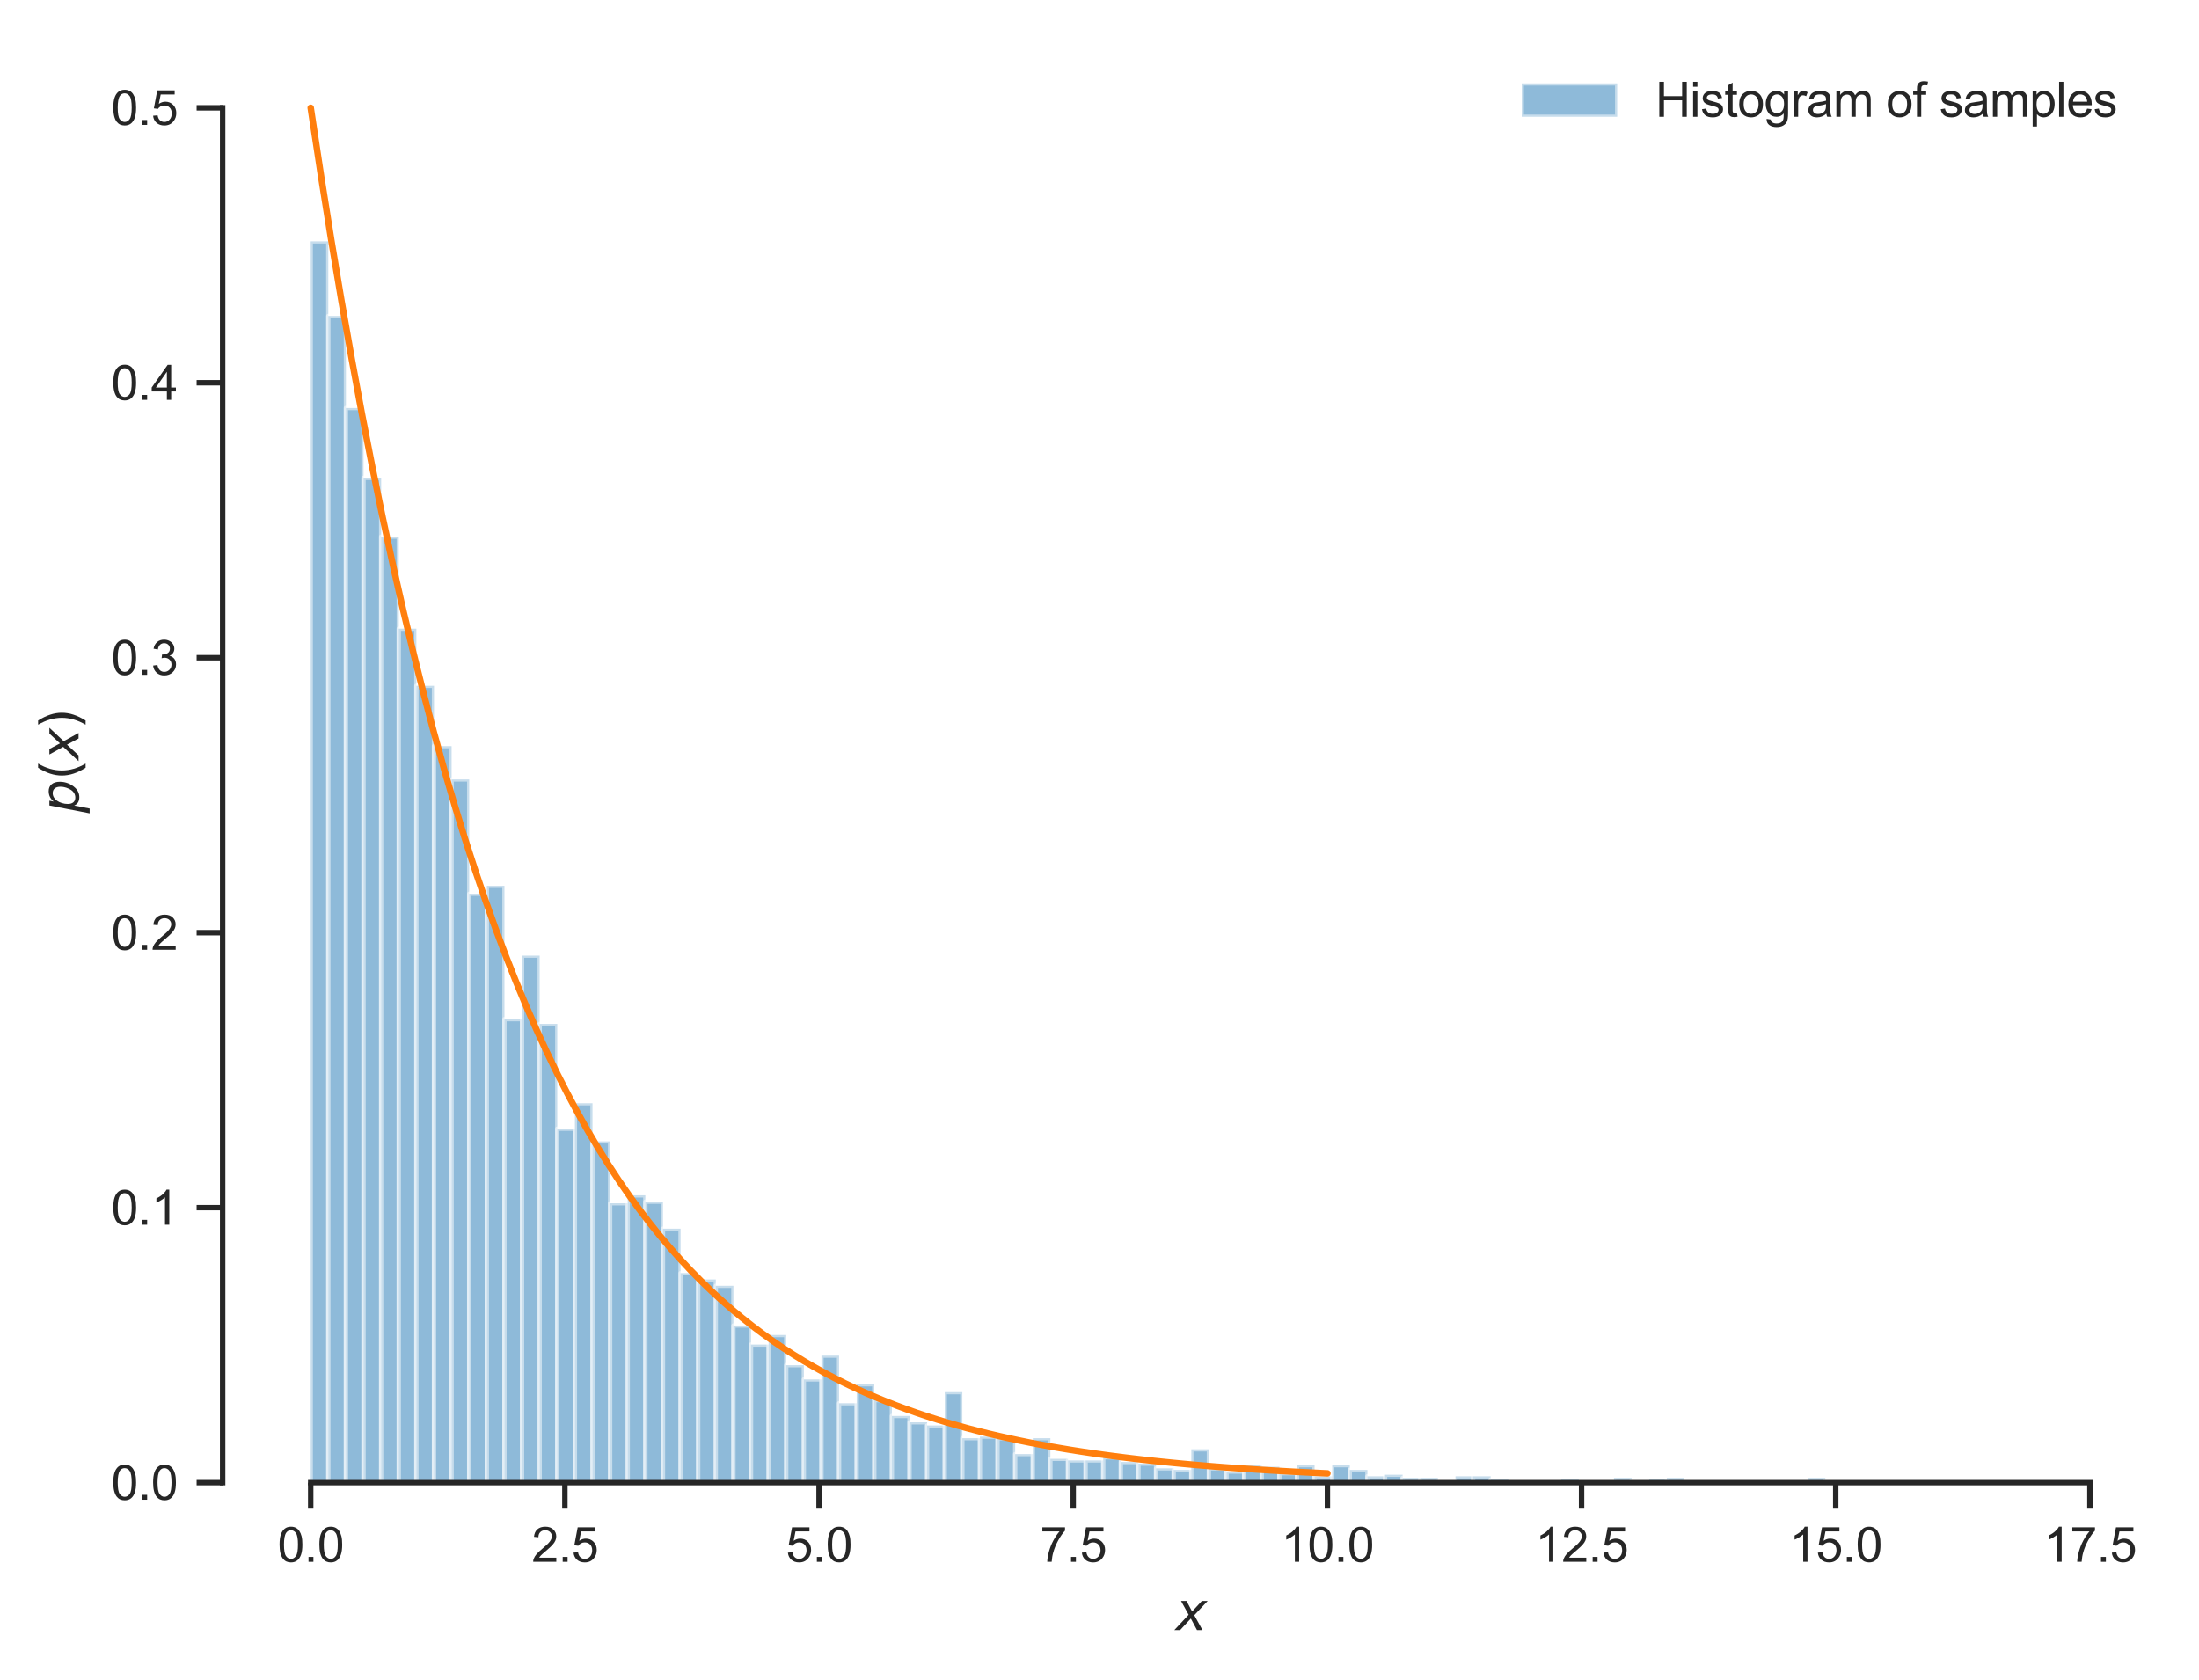 <?xml version="1.0" encoding="utf-8" standalone="no"?>
<!DOCTYPE svg PUBLIC "-//W3C//DTD SVG 1.1//EN"
  "http://www.w3.org/Graphics/SVG/1.1/DTD/svg11.dtd">
<svg xmlns:xlink="http://www.w3.org/1999/xlink" width="405.364pt" height="309.639pt" viewBox="0 0 405.364 309.639" xmlns="http://www.w3.org/2000/svg" version="1.1">
 <defs>
  <style type="text/css">*{stroke-linejoin: round; stroke-linecap: butt}</style>
 </defs>
 <g id="figure_1">
  <g id="patch_1">
   <path d="M 0 309.639 
L 405.364 309.639 
L 405.364 0 
L 0 0 
z
" style="fill: #ffffff"/>
  </g>
  <g id="axes_1">
   <g id="patch_2">
    <path d="M 41.044 273.312 
L 398.164 273.312 
L 398.164 7.2 
L 41.044 7.2 
z
" style="fill: #ffffff"/>
   </g>
   <g id="matplotlib.axis_1">
    <g id="xtick_1">
     <g id="line2d_1">
      <defs>
       <path id="m5cd995b451" d="M 0 0 
L 0 4.8 
" style="stroke: #262626"/>
      </defs>
      <g>
       <use xlink:href="#m5cd995b451" x="57.277" y="273.312" style="fill: #262626; stroke: #262626"/>
      </g>
     </g>
     <g id="text_1">
      <!-- 0.0 -->
      <g style="fill: #262626" transform="translate(51.161 287.911) scale(0.088 -0.088)">
       <defs>
        <path id="ArialMT-30" d="M 266 2259 
Q 266 3072 433 3567 
Q 600 4063 929 4331 
Q 1259 4600 1759 4600 
Q 2128 4600 2406 4451 
Q 2684 4303 2865 4023 
Q 3047 3744 3150 3342 
Q 3253 2941 3253 2259 
Q 3253 1453 3087 958 
Q 2922 463 2592 192 
Q 2263 -78 1759 -78 
Q 1097 -78 719 397 
Q 266 969 266 2259 
z
M 844 2259 
Q 844 1131 1108 757 
Q 1372 384 1759 384 
Q 2147 384 2411 759 
Q 2675 1134 2675 2259 
Q 2675 3391 2411 3762 
Q 2147 4134 1753 4134 
Q 1366 4134 1134 3806 
Q 844 3388 844 2259 
z
" transform="scale(0.016)"/>
        <path id="ArialMT-2e" d="M 581 0 
L 581 641 
L 1222 641 
L 1222 0 
L 581 0 
z
" transform="scale(0.016)"/>
       </defs>
       <use xlink:href="#ArialMT-30"/>
       <use xlink:href="#ArialMT-2e" x="55.615"/>
       <use xlink:href="#ArialMT-30" x="83.398"/>
      </g>
     </g>
    </g>
    <g id="xtick_2">
     <g id="line2d_2">
      <g>
       <use xlink:href="#m5cd995b451" x="104.13" y="273.312" style="fill: #262626; stroke: #262626"/>
      </g>
     </g>
     <g id="text_2">
      <!-- 2.5 -->
      <g style="fill: #262626" transform="translate(98.014 287.911) scale(0.088 -0.088)">
       <defs>
        <path id="ArialMT-32" d="M 3222 541 
L 3222 0 
L 194 0 
Q 188 203 259 391 
Q 375 700 629 1000 
Q 884 1300 1366 1694 
Q 2113 2306 2375 2664 
Q 2638 3022 2638 3341 
Q 2638 3675 2398 3904 
Q 2159 4134 1775 4134 
Q 1369 4134 1125 3890 
Q 881 3647 878 3216 
L 300 3275 
Q 359 3922 746 4261 
Q 1134 4600 1788 4600 
Q 2447 4600 2831 4234 
Q 3216 3869 3216 3328 
Q 3216 3053 3103 2787 
Q 2991 2522 2730 2228 
Q 2469 1934 1863 1422 
Q 1356 997 1212 845 
Q 1069 694 975 541 
L 3222 541 
z
" transform="scale(0.016)"/>
        <path id="ArialMT-35" d="M 266 1200 
L 856 1250 
Q 922 819 1161 601 
Q 1400 384 1738 384 
Q 2144 384 2425 690 
Q 2706 997 2706 1503 
Q 2706 1984 2436 2262 
Q 2166 2541 1728 2541 
Q 1456 2541 1237 2417 
Q 1019 2294 894 2097 
L 366 2166 
L 809 4519 
L 3088 4519 
L 3088 3981 
L 1259 3981 
L 1013 2750 
Q 1425 3038 1878 3038 
Q 2478 3038 2890 2622 
Q 3303 2206 3303 1553 
Q 3303 931 2941 478 
Q 2500 -78 1738 -78 
Q 1113 -78 717 272 
Q 322 622 266 1200 
z
" transform="scale(0.016)"/>
       </defs>
       <use xlink:href="#ArialMT-32"/>
       <use xlink:href="#ArialMT-2e" x="55.615"/>
       <use xlink:href="#ArialMT-35" x="83.398"/>
      </g>
     </g>
    </g>
    <g id="xtick_3">
     <g id="line2d_3">
      <g>
       <use xlink:href="#m5cd995b451" x="150.984" y="273.312" style="fill: #262626; stroke: #262626"/>
      </g>
     </g>
     <g id="text_3">
      <!-- 5.0 -->
      <g style="fill: #262626" transform="translate(144.868 287.911) scale(0.088 -0.088)">
       <use xlink:href="#ArialMT-35"/>
       <use xlink:href="#ArialMT-2e" x="55.615"/>
       <use xlink:href="#ArialMT-30" x="83.398"/>
      </g>
     </g>
    </g>
    <g id="xtick_4">
     <g id="line2d_4">
      <g>
       <use xlink:href="#m5cd995b451" x="197.838" y="273.312" style="fill: #262626; stroke: #262626"/>
      </g>
     </g>
     <g id="text_4">
      <!-- 7.5 -->
      <g style="fill: #262626" transform="translate(191.722 287.911) scale(0.088 -0.088)">
       <defs>
        <path id="ArialMT-37" d="M 303 3981 
L 303 4522 
L 3269 4522 
L 3269 4084 
Q 2831 3619 2401 2847 
Q 1972 2075 1738 1259 
Q 1569 684 1522 0 
L 944 0 
Q 953 541 1156 1306 
Q 1359 2072 1739 2783 
Q 2119 3494 2547 3981 
L 303 3981 
z
" transform="scale(0.016)"/>
       </defs>
       <use xlink:href="#ArialMT-37"/>
       <use xlink:href="#ArialMT-2e" x="55.615"/>
       <use xlink:href="#ArialMT-35" x="83.398"/>
      </g>
     </g>
    </g>
    <g id="xtick_5">
     <g id="line2d_5">
      <g>
       <use xlink:href="#m5cd995b451" x="244.692" y="273.312" style="fill: #262626; stroke: #262626"/>
      </g>
     </g>
     <g id="text_5">
      <!-- 10.0 -->
      <g style="fill: #262626" transform="translate(236.129 287.911) scale(0.088 -0.088)">
       <defs>
        <path id="ArialMT-31" d="M 2384 0 
L 1822 0 
L 1822 3584 
Q 1619 3391 1289 3197 
Q 959 3003 697 2906 
L 697 3450 
Q 1169 3672 1522 3987 
Q 1875 4303 2022 4600 
L 2384 4600 
L 2384 0 
z
" transform="scale(0.016)"/>
       </defs>
       <use xlink:href="#ArialMT-31"/>
       <use xlink:href="#ArialMT-30" x="55.615"/>
       <use xlink:href="#ArialMT-2e" x="111.23"/>
       <use xlink:href="#ArialMT-30" x="139.014"/>
      </g>
     </g>
    </g>
    <g id="xtick_6">
     <g id="line2d_6">
      <g>
       <use xlink:href="#m5cd995b451" x="291.546" y="273.312" style="fill: #262626; stroke: #262626"/>
      </g>
     </g>
     <g id="text_6">
      <!-- 12.5 -->
      <g style="fill: #262626" transform="translate(282.983 287.911) scale(0.088 -0.088)">
       <use xlink:href="#ArialMT-31"/>
       <use xlink:href="#ArialMT-32" x="55.615"/>
       <use xlink:href="#ArialMT-2e" x="111.23"/>
       <use xlink:href="#ArialMT-35" x="139.014"/>
      </g>
     </g>
    </g>
    <g id="xtick_7">
     <g id="line2d_7">
      <g>
       <use xlink:href="#m5cd995b451" x="338.399" y="273.312" style="fill: #262626; stroke: #262626"/>
      </g>
     </g>
     <g id="text_7">
      <!-- 15.0 -->
      <g style="fill: #262626" transform="translate(329.836 287.911) scale(0.088 -0.088)">
       <use xlink:href="#ArialMT-31"/>
       <use xlink:href="#ArialMT-35" x="55.615"/>
       <use xlink:href="#ArialMT-2e" x="111.23"/>
       <use xlink:href="#ArialMT-30" x="139.014"/>
      </g>
     </g>
    </g>
    <g id="xtick_8">
     <g id="line2d_8">
      <g>
       <use xlink:href="#m5cd995b451" x="385.253" y="273.312" style="fill: #262626; stroke: #262626"/>
      </g>
     </g>
     <g id="text_8">
      <!-- 17.5 -->
      <g style="fill: #262626" transform="translate(376.69 287.911) scale(0.088 -0.088)">
       <use xlink:href="#ArialMT-31"/>
       <use xlink:href="#ArialMT-37" x="55.615"/>
       <use xlink:href="#ArialMT-2e" x="111.23"/>
       <use xlink:href="#ArialMT-35" x="139.014"/>
      </g>
     </g>
    </g>
    <g id="text_9">
     <!-- $x$ -->
     <g style="fill: #262626" transform="translate(216.724 300.531) scale(0.096 -0.096)">
      <defs>
       <path id="DejaVuSans-Oblique-78" d="M 3841 3500 
L 2234 1784 
L 3219 0 
L 2559 0 
L 1819 1388 
L 531 0 
L -166 0 
L 1556 1844 
L 641 3500 
L 1300 3500 
L 1972 2234 
L 3144 3500 
L 3841 3500 
z
" transform="scale(0.016)"/>
      </defs>
      <use xlink:href="#DejaVuSans-Oblique-78" transform="translate(0 0.312)"/>
     </g>
    </g>
   </g>
   <g id="matplotlib.axis_2">
    <g id="ytick_1">
     <g id="line2d_9">
      <defs>
       <path id="m04d5ce2371" d="M 0 0 
L -4.8 0 
" style="stroke: #262626"/>
      </defs>
      <g>
       <use xlink:href="#m04d5ce2371" x="41.044" y="273.312" style="fill: #262626; stroke: #262626"/>
      </g>
     </g>
     <g id="text_10">
      <!-- 0.0 -->
      <g style="fill: #262626" transform="translate(20.512 276.461) scale(0.088 -0.088)">
       <use xlink:href="#ArialMT-30"/>
       <use xlink:href="#ArialMT-2e" x="55.615"/>
       <use xlink:href="#ArialMT-30" x="83.398"/>
      </g>
     </g>
    </g>
    <g id="ytick_2">
     <g id="line2d_10">
      <g>
       <use xlink:href="#m04d5ce2371" x="41.044" y="222.624" style="fill: #262626; stroke: #262626"/>
      </g>
     </g>
     <g id="text_11">
      <!-- 0.1 -->
      <g style="fill: #262626" transform="translate(20.512 225.773) scale(0.088 -0.088)">
       <use xlink:href="#ArialMT-30"/>
       <use xlink:href="#ArialMT-2e" x="55.615"/>
       <use xlink:href="#ArialMT-31" x="83.398"/>
      </g>
     </g>
    </g>
    <g id="ytick_3">
     <g id="line2d_11">
      <g>
       <use xlink:href="#m04d5ce2371" x="41.044" y="171.936" style="fill: #262626; stroke: #262626"/>
      </g>
     </g>
     <g id="text_12">
      <!-- 0.2 -->
      <g style="fill: #262626" transform="translate(20.512 175.085) scale(0.088 -0.088)">
       <use xlink:href="#ArialMT-30"/>
       <use xlink:href="#ArialMT-2e" x="55.615"/>
       <use xlink:href="#ArialMT-32" x="83.398"/>
      </g>
     </g>
    </g>
    <g id="ytick_4">
     <g id="line2d_12">
      <g>
       <use xlink:href="#m04d5ce2371" x="41.044" y="121.248" style="fill: #262626; stroke: #262626"/>
      </g>
     </g>
     <g id="text_13">
      <!-- 0.3 -->
      <g style="fill: #262626" transform="translate(20.512 124.397) scale(0.088 -0.088)">
       <defs>
        <path id="ArialMT-33" d="M 269 1209 
L 831 1284 
Q 928 806 1161 595 
Q 1394 384 1728 384 
Q 2125 384 2398 659 
Q 2672 934 2672 1341 
Q 2672 1728 2419 1979 
Q 2166 2231 1775 2231 
Q 1616 2231 1378 2169 
L 1441 2663 
Q 1497 2656 1531 2656 
Q 1891 2656 2178 2843 
Q 2466 3031 2466 3422 
Q 2466 3731 2256 3934 
Q 2047 4138 1716 4138 
Q 1388 4138 1169 3931 
Q 950 3725 888 3313 
L 325 3413 
Q 428 3978 793 4289 
Q 1159 4600 1703 4600 
Q 2078 4600 2393 4439 
Q 2709 4278 2876 4000 
Q 3044 3722 3044 3409 
Q 3044 3113 2884 2869 
Q 2725 2625 2413 2481 
Q 2819 2388 3044 2092 
Q 3269 1797 3269 1353 
Q 3269 753 2831 336 
Q 2394 -81 1725 -81 
Q 1122 -81 723 278 
Q 325 638 269 1209 
z
" transform="scale(0.016)"/>
       </defs>
       <use xlink:href="#ArialMT-30"/>
       <use xlink:href="#ArialMT-2e" x="55.615"/>
       <use xlink:href="#ArialMT-33" x="83.398"/>
      </g>
     </g>
    </g>
    <g id="ytick_5">
     <g id="line2d_13">
      <g>
       <use xlink:href="#m04d5ce2371" x="41.044" y="70.56" style="fill: #262626; stroke: #262626"/>
      </g>
     </g>
     <g id="text_14">
      <!-- 0.4 -->
      <g style="fill: #262626" transform="translate(20.512 73.709) scale(0.088 -0.088)">
       <defs>
        <path id="ArialMT-34" d="M 2069 0 
L 2069 1097 
L 81 1097 
L 81 1613 
L 2172 4581 
L 2631 4581 
L 2631 1613 
L 3250 1613 
L 3250 1097 
L 2631 1097 
L 2631 0 
L 2069 0 
z
M 2069 1613 
L 2069 3678 
L 634 1613 
L 2069 1613 
z
" transform="scale(0.016)"/>
       </defs>
       <use xlink:href="#ArialMT-30"/>
       <use xlink:href="#ArialMT-2e" x="55.615"/>
       <use xlink:href="#ArialMT-34" x="83.398"/>
      </g>
     </g>
    </g>
    <g id="ytick_6">
     <g id="line2d_14">
      <g>
       <use xlink:href="#m04d5ce2371" x="41.044" y="19.872" style="fill: #262626; stroke: #262626"/>
      </g>
     </g>
     <g id="text_15">
      <!-- 0.5 -->
      <g style="fill: #262626" transform="translate(20.512 23.021) scale(0.088 -0.088)">
       <use xlink:href="#ArialMT-30"/>
       <use xlink:href="#ArialMT-2e" x="55.615"/>
       <use xlink:href="#ArialMT-35" x="83.398"/>
      </g>
     </g>
    </g>
    <g id="text_16">
     <!-- $p(x)$ -->
     <g style="fill: #262626" transform="translate(14.496 149.904) rotate(-90) scale(0.096 -0.096)">
      <defs>
       <path id="DejaVuSans-Oblique-70" d="M 3175 2156 
Q 3175 2616 2975 2859 
Q 2775 3103 2400 3103 
Q 2144 3103 1911 2972 
Q 1678 2841 1497 2591 
Q 1319 2344 1212 1994 
Q 1106 1644 1106 1300 
Q 1106 863 1306 627 
Q 1506 391 1875 391 
Q 2147 391 2380 519 
Q 2613 647 2778 891 
Q 2956 1147 3065 1494 
Q 3175 1841 3175 2156 
z
M 1394 2969 
Q 1625 3272 1939 3428 
Q 2253 3584 2638 3584 
Q 3175 3584 3472 3232 
Q 3769 2881 3769 2247 
Q 3769 1728 3584 1258 
Q 3400 788 3053 416 
Q 2822 169 2531 39 
Q 2241 -91 1919 -91 
Q 1547 -91 1294 64 
Q 1041 219 916 525 
L 556 -1331 
L -19 -1331 
L 922 3500 
L 1497 3500 
L 1394 2969 
z
" transform="scale(0.016)"/>
       <path id="DejaVuSans-28" d="M 1984 4856 
Q 1566 4138 1362 3434 
Q 1159 2731 1159 2009 
Q 1159 1288 1364 580 
Q 1569 -128 1984 -844 
L 1484 -844 
Q 1016 -109 783 600 
Q 550 1309 550 2009 
Q 550 2706 781 3412 
Q 1013 4119 1484 4856 
L 1984 4856 
z
" transform="scale(0.016)"/>
       <path id="DejaVuSans-29" d="M 513 4856 
L 1013 4856 
Q 1481 4119 1714 3412 
Q 1947 2706 1947 2009 
Q 1947 1309 1714 600 
Q 1481 -109 1013 -844 
L 513 -844 
Q 928 -128 1133 580 
Q 1338 1288 1338 2009 
Q 1338 2731 1133 3434 
Q 928 4138 513 4856 
z
" transform="scale(0.016)"/>
      </defs>
      <use xlink:href="#DejaVuSans-Oblique-70" transform="translate(0 0.125)"/>
      <use xlink:href="#DejaVuSans-28" transform="translate(63.477 0.125)"/>
      <use xlink:href="#DejaVuSans-Oblique-78" transform="translate(102.49 0.125)"/>
      <use xlink:href="#DejaVuSans-29" transform="translate(161.67 0.125)"/>
     </g>
    </g>
   </g>
   <g id="patch_3">
    <path d="M 57.278 273.312 
L 60.524 273.312 
L 60.524 44.491 
L 57.278 44.491 
z
" clip-path="url(#p0bf20bb27d)" style="fill: #1f77b4; opacity: 0.5; stroke: #ffffff; stroke-width: 0.8; stroke-linejoin: miter"/>
   </g>
   <g id="patch_4">
    <path d="M 60.524 273.312 
L 63.771 273.312 
L 63.771 58.243 
L 60.524 58.243 
z
" clip-path="url(#p0bf20bb27d)" style="fill: #1f77b4; opacity: 0.5; stroke: #ffffff; stroke-width: 0.8; stroke-linejoin: miter"/>
   </g>
   <g id="patch_5">
    <path d="M 63.771 273.312 
L 67.017 273.312 
L 67.017 75.215 
L 63.771 75.215 
z
" clip-path="url(#p0bf20bb27d)" style="fill: #1f77b4; opacity: 0.5; stroke: #ffffff; stroke-width: 0.8; stroke-linejoin: miter"/>
   </g>
   <g id="patch_6">
    <path d="M 67.017 273.312 
L 70.264 273.312 
L 70.264 88.09 
L 67.017 88.09 
z
" clip-path="url(#p0bf20bb27d)" style="fill: #1f77b4; opacity: 0.5; stroke: #ffffff; stroke-width: 0.8; stroke-linejoin: miter"/>
   </g>
   <g id="patch_7">
    <path d="M 70.264 273.312 
L 73.511 273.312 
L 73.511 98.916 
L 70.264 98.916 
z
" clip-path="url(#p0bf20bb27d)" style="fill: #1f77b4; opacity: 0.5; stroke: #ffffff; stroke-width: 0.8; stroke-linejoin: miter"/>
   </g>
   <g id="patch_8">
    <path d="M 73.511 273.312 
L 76.757 273.312 
L 76.757 115.888 
L 73.511 115.888 
z
" clip-path="url(#p0bf20bb27d)" style="fill: #1f77b4; opacity: 0.5; stroke: #ffffff; stroke-width: 0.8; stroke-linejoin: miter"/>
   </g>
   <g id="patch_9">
    <path d="M 76.757 273.312 
L 80.004 273.312 
L 80.004 126.422 
L 76.757 126.422 
z
" clip-path="url(#p0bf20bb27d)" style="fill: #1f77b4; opacity: 0.5; stroke: #ffffff; stroke-width: 0.8; stroke-linejoin: miter"/>
   </g>
   <g id="patch_10">
    <path d="M 80.004 273.312 
L 83.25 273.312 
L 83.25 137.541 
L 80.004 137.541 
z
" clip-path="url(#p0bf20bb27d)" style="fill: #1f77b4; opacity: 0.5; stroke: #ffffff; stroke-width: 0.8; stroke-linejoin: miter"/>
   </g>
   <g id="patch_11">
    <path d="M 83.25 273.312 
L 86.497 273.312 
L 86.497 143.686 
L 83.25 143.686 
z
" clip-path="url(#p0bf20bb27d)" style="fill: #1f77b4; opacity: 0.5; stroke: #ffffff; stroke-width: 0.8; stroke-linejoin: miter"/>
   </g>
   <g id="patch_12">
    <path d="M 86.497 273.312 
L 89.743 273.312 
L 89.743 164.754 
L 86.497 164.754 
z
" clip-path="url(#p0bf20bb27d)" style="fill: #1f77b4; opacity: 0.5; stroke: #ffffff; stroke-width: 0.8; stroke-linejoin: miter"/>
   </g>
   <g id="patch_13">
    <path d="M 89.743 273.312 
L 92.99 273.312 
L 92.99 163.291 
L 89.743 163.291 
z
" clip-path="url(#p0bf20bb27d)" style="fill: #1f77b4; opacity: 0.5; stroke: #ffffff; stroke-width: 0.8; stroke-linejoin: miter"/>
   </g>
   <g id="patch_14">
    <path d="M 92.99 273.312 
L 96.236 273.312 
L 96.236 187.87 
L 92.99 187.87 
z
" clip-path="url(#p0bf20bb27d)" style="fill: #1f77b4; opacity: 0.5; stroke: #ffffff; stroke-width: 0.8; stroke-linejoin: miter"/>
   </g>
   <g id="patch_15">
    <path d="M 96.236 273.312 
L 99.483 273.312 
L 99.483 176.165 
L 96.236 176.165 
z
" clip-path="url(#p0bf20bb27d)" style="fill: #1f77b4; opacity: 0.5; stroke: #ffffff; stroke-width: 0.8; stroke-linejoin: miter"/>
   </g>
   <g id="patch_16">
    <path d="M 99.483 273.312 
L 102.729 273.312 
L 102.729 188.748 
L 99.483 188.748 
z
" clip-path="url(#p0bf20bb27d)" style="fill: #1f77b4; opacity: 0.5; stroke: #ffffff; stroke-width: 0.8; stroke-linejoin: miter"/>
   </g>
   <g id="patch_17">
    <path d="M 102.729 273.312 
L 105.976 273.312 
L 105.976 208.06 
L 102.729 208.06 
z
" clip-path="url(#p0bf20bb27d)" style="fill: #1f77b4; opacity: 0.5; stroke: #ffffff; stroke-width: 0.8; stroke-linejoin: miter"/>
   </g>
   <g id="patch_18">
    <path d="M 105.976 273.312 
L 109.222 273.312 
L 109.222 203.378 
L 105.976 203.378 
z
" clip-path="url(#p0bf20bb27d)" style="fill: #1f77b4; opacity: 0.5; stroke: #ffffff; stroke-width: 0.8; stroke-linejoin: miter"/>
   </g>
   <g id="patch_19">
    <path d="M 109.222 273.312 
L 112.469 273.312 
L 112.469 210.401 
L 109.222 210.401 
z
" clip-path="url(#p0bf20bb27d)" style="fill: #1f77b4; opacity: 0.5; stroke: #ffffff; stroke-width: 0.8; stroke-linejoin: miter"/>
   </g>
   <g id="patch_20">
    <path d="M 112.469 273.312 
L 115.715 273.312 
L 115.715 221.813 
L 112.469 221.813 
z
" clip-path="url(#p0bf20bb27d)" style="fill: #1f77b4; opacity: 0.5; stroke: #ffffff; stroke-width: 0.8; stroke-linejoin: miter"/>
   </g>
   <g id="patch_21">
    <path d="M 115.715 273.312 
L 118.962 273.312 
L 118.962 220.35 
L 115.715 220.35 
z
" clip-path="url(#p0bf20bb27d)" style="fill: #1f77b4; opacity: 0.5; stroke: #ffffff; stroke-width: 0.8; stroke-linejoin: miter"/>
   </g>
   <g id="patch_22">
    <path d="M 118.962 273.312 
L 122.209 273.312 
L 122.209 221.52 
L 118.962 221.52 
z
" clip-path="url(#p0bf20bb27d)" style="fill: #1f77b4; opacity: 0.5; stroke: #ffffff; stroke-width: 0.8; stroke-linejoin: miter"/>
   </g>
   <g id="patch_23">
    <path d="M 122.209 273.312 
L 125.455 273.312 
L 125.455 226.494 
L 122.209 226.494 
z
" clip-path="url(#p0bf20bb27d)" style="fill: #1f77b4; opacity: 0.5; stroke: #ffffff; stroke-width: 0.8; stroke-linejoin: miter"/>
   </g>
   <g id="patch_24">
    <path d="M 125.455 273.312 
L 128.702 273.312 
L 128.702 234.687 
L 125.455 234.687 
z
" clip-path="url(#p0bf20bb27d)" style="fill: #1f77b4; opacity: 0.5; stroke: #ffffff; stroke-width: 0.8; stroke-linejoin: miter"/>
   </g>
   <g id="patch_25">
    <path d="M 128.702 273.312 
L 131.948 273.312 
L 131.948 235.858 
L 128.702 235.858 
z
" clip-path="url(#p0bf20bb27d)" style="fill: #1f77b4; opacity: 0.5; stroke: #ffffff; stroke-width: 0.8; stroke-linejoin: miter"/>
   </g>
   <g id="patch_26">
    <path d="M 131.948 273.312 
L 135.195 273.312 
L 135.195 237.028 
L 131.948 237.028 
z
" clip-path="url(#p0bf20bb27d)" style="fill: #1f77b4; opacity: 0.5; stroke: #ffffff; stroke-width: 0.8; stroke-linejoin: miter"/>
   </g>
   <g id="patch_27">
    <path d="M 135.195 273.312 
L 138.441 273.312 
L 138.441 244.344 
L 135.195 244.344 
z
" clip-path="url(#p0bf20bb27d)" style="fill: #1f77b4; opacity: 0.5; stroke: #ffffff; stroke-width: 0.8; stroke-linejoin: miter"/>
   </g>
   <g id="patch_28">
    <path d="M 138.441 273.312 
L 141.688 273.312 
L 141.688 247.855 
L 138.441 247.855 
z
" clip-path="url(#p0bf20bb27d)" style="fill: #1f77b4; opacity: 0.5; stroke: #ffffff; stroke-width: 0.8; stroke-linejoin: miter"/>
   </g>
   <g id="patch_29">
    <path d="M 141.688 273.312 
L 144.934 273.312 
L 144.934 246.099 
L 141.688 246.099 
z
" clip-path="url(#p0bf20bb27d)" style="fill: #1f77b4; opacity: 0.5; stroke: #ffffff; stroke-width: 0.8; stroke-linejoin: miter"/>
   </g>
   <g id="patch_30">
    <path d="M 144.934 273.312 
L 148.181 273.312 
L 148.181 251.659 
L 144.934 251.659 
z
" clip-path="url(#p0bf20bb27d)" style="fill: #1f77b4; opacity: 0.5; stroke: #ffffff; stroke-width: 0.8; stroke-linejoin: miter"/>
   </g>
   <g id="patch_31">
    <path d="M 148.181 273.312 
L 151.427 273.312 
L 151.427 254.292 
L 148.181 254.292 
z
" clip-path="url(#p0bf20bb27d)" style="fill: #1f77b4; opacity: 0.5; stroke: #ffffff; stroke-width: 0.8; stroke-linejoin: miter"/>
   </g>
   <g id="patch_32">
    <path d="M 151.427 273.312 
L 154.674 273.312 
L 154.674 249.903 
L 151.427 249.903 
z
" clip-path="url(#p0bf20bb27d)" style="fill: #1f77b4; opacity: 0.5; stroke: #ffffff; stroke-width: 0.8; stroke-linejoin: miter"/>
   </g>
   <g id="patch_33">
    <path d="M 154.674 273.312 
L 157.92 273.312 
L 157.92 258.681 
L 154.674 258.681 
z
" clip-path="url(#p0bf20bb27d)" style="fill: #1f77b4; opacity: 0.5; stroke: #ffffff; stroke-width: 0.8; stroke-linejoin: miter"/>
   </g>
   <g id="patch_34">
    <path d="M 157.92 273.312 
L 161.167 273.312 
L 161.167 255.17 
L 157.92 255.17 
z
" clip-path="url(#p0bf20bb27d)" style="fill: #1f77b4; opacity: 0.5; stroke: #ffffff; stroke-width: 0.8; stroke-linejoin: miter"/>
   </g>
   <g id="patch_35">
    <path d="M 161.167 273.312 
L 164.414 273.312 
L 164.414 258.096 
L 161.167 258.096 
z
" clip-path="url(#p0bf20bb27d)" style="fill: #1f77b4; opacity: 0.5; stroke: #ffffff; stroke-width: 0.8; stroke-linejoin: miter"/>
   </g>
   <g id="patch_36">
    <path d="M 164.414 273.312 
L 167.66 273.312 
L 167.66 261.022 
L 164.414 261.022 
z
" clip-path="url(#p0bf20bb27d)" style="fill: #1f77b4; opacity: 0.5; stroke: #ffffff; stroke-width: 0.8; stroke-linejoin: miter"/>
   </g>
   <g id="patch_37">
    <path d="M 167.66 273.312 
L 170.907 273.312 
L 170.907 262.193 
L 167.66 262.193 
z
" clip-path="url(#p0bf20bb27d)" style="fill: #1f77b4; opacity: 0.5; stroke: #ffffff; stroke-width: 0.8; stroke-linejoin: miter"/>
   </g>
   <g id="patch_38">
    <path d="M 170.907 273.312 
L 174.153 273.312 
L 174.153 262.778 
L 170.907 262.778 
z
" clip-path="url(#p0bf20bb27d)" style="fill: #1f77b4; opacity: 0.5; stroke: #ffffff; stroke-width: 0.8; stroke-linejoin: miter"/>
   </g>
   <g id="patch_39">
    <path d="M 174.153 273.312 
L 177.4 273.312 
L 177.4 256.633 
L 174.153 256.633 
z
" clip-path="url(#p0bf20bb27d)" style="fill: #1f77b4; opacity: 0.5; stroke: #ffffff; stroke-width: 0.8; stroke-linejoin: miter"/>
   </g>
   <g id="patch_40">
    <path d="M 177.4 273.312 
L 180.646 273.312 
L 180.646 265.119 
L 177.4 265.119 
z
" clip-path="url(#p0bf20bb27d)" style="fill: #1f77b4; opacity: 0.5; stroke: #ffffff; stroke-width: 0.8; stroke-linejoin: miter"/>
   </g>
   <g id="patch_41">
    <path d="M 180.646 273.312 
L 183.893 273.312 
L 183.893 264.826 
L 180.646 264.826 
z
" clip-path="url(#p0bf20bb27d)" style="fill: #1f77b4; opacity: 0.5; stroke: #ffffff; stroke-width: 0.8; stroke-linejoin: miter"/>
   </g>
   <g id="patch_42">
    <path d="M 183.893 273.312 
L 187.139 273.312 
L 187.139 265.119 
L 183.893 265.119 
z
" clip-path="url(#p0bf20bb27d)" style="fill: #1f77b4; opacity: 0.5; stroke: #ffffff; stroke-width: 0.8; stroke-linejoin: miter"/>
   </g>
   <g id="patch_43">
    <path d="M 187.139 273.312 
L 190.386 273.312 
L 190.386 268.045 
L 187.139 268.045 
z
" clip-path="url(#p0bf20bb27d)" style="fill: #1f77b4; opacity: 0.5; stroke: #ffffff; stroke-width: 0.8; stroke-linejoin: miter"/>
   </g>
   <g id="patch_44">
    <path d="M 190.386 273.312 
L 193.632 273.312 
L 193.632 265.119 
L 190.386 265.119 
z
" clip-path="url(#p0bf20bb27d)" style="fill: #1f77b4; opacity: 0.5; stroke: #ffffff; stroke-width: 0.8; stroke-linejoin: miter"/>
   </g>
   <g id="patch_45">
    <path d="M 193.632 273.312 
L 196.879 273.312 
L 196.879 268.923 
L 193.632 268.923 
z
" clip-path="url(#p0bf20bb27d)" style="fill: #1f77b4; opacity: 0.5; stroke: #ffffff; stroke-width: 0.8; stroke-linejoin: miter"/>
   </g>
   <g id="patch_46">
    <path d="M 196.879 273.312 
L 200.125 273.312 
L 200.125 269.215 
L 196.879 269.215 
z
" clip-path="url(#p0bf20bb27d)" style="fill: #1f77b4; opacity: 0.5; stroke: #ffffff; stroke-width: 0.8; stroke-linejoin: miter"/>
   </g>
   <g id="patch_47">
    <path d="M 200.125 273.312 
L 203.372 273.312 
L 203.372 269.215 
L 200.125 269.215 
z
" clip-path="url(#p0bf20bb27d)" style="fill: #1f77b4; opacity: 0.5; stroke: #ffffff; stroke-width: 0.8; stroke-linejoin: miter"/>
   </g>
   <g id="patch_48">
    <path d="M 203.372 273.312 
L 206.618 273.312 
L 206.618 268.63 
L 203.372 268.63 
z
" clip-path="url(#p0bf20bb27d)" style="fill: #1f77b4; opacity: 0.5; stroke: #ffffff; stroke-width: 0.8; stroke-linejoin: miter"/>
   </g>
   <g id="patch_49">
    <path d="M 206.618 273.312 
L 209.865 273.312 
L 209.865 269.508 
L 206.618 269.508 
z
" clip-path="url(#p0bf20bb27d)" style="fill: #1f77b4; opacity: 0.5; stroke: #ffffff; stroke-width: 0.8; stroke-linejoin: miter"/>
   </g>
   <g id="patch_50">
    <path d="M 209.865 273.312 
L 213.112 273.312 
L 213.112 269.801 
L 209.865 269.801 
z
" clip-path="url(#p0bf20bb27d)" style="fill: #1f77b4; opacity: 0.5; stroke: #ffffff; stroke-width: 0.8; stroke-linejoin: miter"/>
   </g>
   <g id="patch_51">
    <path d="M 213.112 273.312 
L 216.358 273.312 
L 216.358 270.679 
L 213.112 270.679 
z
" clip-path="url(#p0bf20bb27d)" style="fill: #1f77b4; opacity: 0.5; stroke: #ffffff; stroke-width: 0.8; stroke-linejoin: miter"/>
   </g>
   <g id="patch_52">
    <path d="M 216.358 273.312 
L 219.605 273.312 
L 219.605 270.971 
L 216.358 270.971 
z
" clip-path="url(#p0bf20bb27d)" style="fill: #1f77b4; opacity: 0.5; stroke: #ffffff; stroke-width: 0.8; stroke-linejoin: miter"/>
   </g>
   <g id="patch_53">
    <path d="M 219.605 273.312 
L 222.851 273.312 
L 222.851 267.167 
L 219.605 267.167 
z
" clip-path="url(#p0bf20bb27d)" style="fill: #1f77b4; opacity: 0.5; stroke: #ffffff; stroke-width: 0.8; stroke-linejoin: miter"/>
   </g>
   <g id="patch_54">
    <path d="M 222.851 273.312 
L 226.098 273.312 
L 226.098 270.679 
L 222.851 270.679 
z
" clip-path="url(#p0bf20bb27d)" style="fill: #1f77b4; opacity: 0.5; stroke: #ffffff; stroke-width: 0.8; stroke-linejoin: miter"/>
   </g>
   <g id="patch_55">
    <path d="M 226.098 273.312 
L 229.344 273.312 
L 229.344 271.264 
L 226.098 271.264 
z
" clip-path="url(#p0bf20bb27d)" style="fill: #1f77b4; opacity: 0.5; stroke: #ffffff; stroke-width: 0.8; stroke-linejoin: miter"/>
   </g>
   <g id="patch_56">
    <path d="M 229.344 273.312 
L 232.591 273.312 
L 232.591 270.093 
L 229.344 270.093 
z
" clip-path="url(#p0bf20bb27d)" style="fill: #1f77b4; opacity: 0.5; stroke: #ffffff; stroke-width: 0.8; stroke-linejoin: miter"/>
   </g>
   <g id="patch_57">
    <path d="M 232.591 273.312 
L 235.837 273.312 
L 235.837 270.386 
L 232.591 270.386 
z
" clip-path="url(#p0bf20bb27d)" style="fill: #1f77b4; opacity: 0.5; stroke: #ffffff; stroke-width: 0.8; stroke-linejoin: miter"/>
   </g>
   <g id="patch_58">
    <path d="M 235.837 273.312 
L 239.084 273.312 
L 239.084 271.556 
L 235.837 271.556 
z
" clip-path="url(#p0bf20bb27d)" style="fill: #1f77b4; opacity: 0.5; stroke: #ffffff; stroke-width: 0.8; stroke-linejoin: miter"/>
   </g>
   <g id="patch_59">
    <path d="M 239.084 273.312 
L 242.33 273.312 
L 242.33 270.093 
L 239.084 270.093 
z
" clip-path="url(#p0bf20bb27d)" style="fill: #1f77b4; opacity: 0.5; stroke: #ffffff; stroke-width: 0.8; stroke-linejoin: miter"/>
   </g>
   <g id="patch_60">
    <path d="M 242.33 273.312 
L 245.577 273.312 
L 245.577 272.142 
L 242.33 272.142 
z
" clip-path="url(#p0bf20bb27d)" style="fill: #1f77b4; opacity: 0.5; stroke: #ffffff; stroke-width: 0.8; stroke-linejoin: miter"/>
   </g>
   <g id="patch_61">
    <path d="M 245.577 273.312 
L 248.823 273.312 
L 248.823 270.093 
L 245.577 270.093 
z
" clip-path="url(#p0bf20bb27d)" style="fill: #1f77b4; opacity: 0.5; stroke: #ffffff; stroke-width: 0.8; stroke-linejoin: miter"/>
   </g>
   <g id="patch_62">
    <path d="M 248.823 273.312 
L 252.07 273.312 
L 252.07 270.971 
L 248.823 270.971 
z
" clip-path="url(#p0bf20bb27d)" style="fill: #1f77b4; opacity: 0.5; stroke: #ffffff; stroke-width: 0.8; stroke-linejoin: miter"/>
   </g>
   <g id="patch_63">
    <path d="M 252.07 273.312 
L 255.316 273.312 
L 255.316 272.142 
L 252.07 272.142 
z
" clip-path="url(#p0bf20bb27d)" style="fill: #1f77b4; opacity: 0.5; stroke: #ffffff; stroke-width: 0.8; stroke-linejoin: miter"/>
   </g>
   <g id="patch_64">
    <path d="M 255.316 273.312 
L 258.563 273.312 
L 258.563 271.849 
L 255.316 271.849 
z
" clip-path="url(#p0bf20bb27d)" style="fill: #1f77b4; opacity: 0.5; stroke: #ffffff; stroke-width: 0.8; stroke-linejoin: miter"/>
   </g>
   <g id="patch_65">
    <path d="M 258.563 273.312 
L 261.81 273.312 
L 261.81 272.434 
L 258.563 272.434 
z
" clip-path="url(#p0bf20bb27d)" style="fill: #1f77b4; opacity: 0.5; stroke: #ffffff; stroke-width: 0.8; stroke-linejoin: miter"/>
   </g>
   <g id="patch_66">
    <path d="M 261.81 273.312 
L 265.056 273.312 
L 265.056 272.434 
L 261.81 272.434 
z
" clip-path="url(#p0bf20bb27d)" style="fill: #1f77b4; opacity: 0.5; stroke: #ffffff; stroke-width: 0.8; stroke-linejoin: miter"/>
   </g>
   <g id="patch_67">
    <path d="M 265.056 273.312 
L 268.303 273.312 
L 268.303 273.312 
L 265.056 273.312 
z
" clip-path="url(#p0bf20bb27d)" style="fill: #1f77b4; opacity: 0.5; stroke: #ffffff; stroke-width: 0.8; stroke-linejoin: miter"/>
   </g>
   <g id="patch_68">
    <path d="M 268.303 273.312 
L 271.549 273.312 
L 271.549 272.142 
L 268.303 272.142 
z
" clip-path="url(#p0bf20bb27d)" style="fill: #1f77b4; opacity: 0.5; stroke: #ffffff; stroke-width: 0.8; stroke-linejoin: miter"/>
   </g>
   <g id="patch_69">
    <path d="M 271.549 273.312 
L 274.796 273.312 
L 274.796 272.142 
L 271.549 272.142 
z
" clip-path="url(#p0bf20bb27d)" style="fill: #1f77b4; opacity: 0.5; stroke: #ffffff; stroke-width: 0.8; stroke-linejoin: miter"/>
   </g>
   <g id="patch_70">
    <path d="M 274.796 273.312 
L 278.042 273.312 
L 278.042 272.727 
L 274.796 272.727 
z
" clip-path="url(#p0bf20bb27d)" style="fill: #1f77b4; opacity: 0.5; stroke: #ffffff; stroke-width: 0.8; stroke-linejoin: miter"/>
   </g>
   <g id="patch_71">
    <path d="M 278.042 273.312 
L 281.289 273.312 
L 281.289 273.312 
L 278.042 273.312 
z
" clip-path="url(#p0bf20bb27d)" style="fill: #1f77b4; opacity: 0.5; stroke: #ffffff; stroke-width: 0.8; stroke-linejoin: miter"/>
   </g>
   <g id="patch_72">
    <path d="M 281.289 273.312 
L 284.535 273.312 
L 284.535 273.019 
L 281.289 273.019 
z
" clip-path="url(#p0bf20bb27d)" style="fill: #1f77b4; opacity: 0.5; stroke: #ffffff; stroke-width: 0.8; stroke-linejoin: miter"/>
   </g>
   <g id="patch_73">
    <path d="M 284.535 273.312 
L 287.782 273.312 
L 287.782 273.019 
L 284.535 273.019 
z
" clip-path="url(#p0bf20bb27d)" style="fill: #1f77b4; opacity: 0.5; stroke: #ffffff; stroke-width: 0.8; stroke-linejoin: miter"/>
   </g>
   <g id="patch_74">
    <path d="M 287.782 273.312 
L 291.028 273.312 
L 291.028 272.727 
L 287.782 272.727 
z
" clip-path="url(#p0bf20bb27d)" style="fill: #1f77b4; opacity: 0.5; stroke: #ffffff; stroke-width: 0.8; stroke-linejoin: miter"/>
   </g>
   <g id="patch_75">
    <path d="M 291.028 273.312 
L 294.275 273.312 
L 294.275 273.312 
L 291.028 273.312 
z
" clip-path="url(#p0bf20bb27d)" style="fill: #1f77b4; opacity: 0.5; stroke: #ffffff; stroke-width: 0.8; stroke-linejoin: miter"/>
   </g>
   <g id="patch_76">
    <path d="M 294.275 273.312 
L 297.521 273.312 
L 297.521 273.019 
L 294.275 273.019 
z
" clip-path="url(#p0bf20bb27d)" style="fill: #1f77b4; opacity: 0.5; stroke: #ffffff; stroke-width: 0.8; stroke-linejoin: miter"/>
   </g>
   <g id="patch_77">
    <path d="M 297.521 273.312 
L 300.768 273.312 
L 300.768 272.434 
L 297.521 272.434 
z
" clip-path="url(#p0bf20bb27d)" style="fill: #1f77b4; opacity: 0.5; stroke: #ffffff; stroke-width: 0.8; stroke-linejoin: miter"/>
   </g>
   <g id="patch_78">
    <path d="M 300.768 273.312 
L 304.014 273.312 
L 304.014 273.019 
L 300.768 273.019 
z
" clip-path="url(#p0bf20bb27d)" style="fill: #1f77b4; opacity: 0.5; stroke: #ffffff; stroke-width: 0.8; stroke-linejoin: miter"/>
   </g>
   <g id="patch_79">
    <path d="M 304.014 273.312 
L 307.261 273.312 
L 307.261 272.727 
L 304.014 272.727 
z
" clip-path="url(#p0bf20bb27d)" style="fill: #1f77b4; opacity: 0.5; stroke: #ffffff; stroke-width: 0.8; stroke-linejoin: miter"/>
   </g>
   <g id="patch_80">
    <path d="M 307.261 273.312 
L 310.508 273.312 
L 310.508 272.434 
L 307.261 272.434 
z
" clip-path="url(#p0bf20bb27d)" style="fill: #1f77b4; opacity: 0.5; stroke: #ffffff; stroke-width: 0.8; stroke-linejoin: miter"/>
   </g>
   <g id="patch_81">
    <path d="M 310.508 273.312 
L 313.754 273.312 
L 313.754 273.312 
L 310.508 273.312 
z
" clip-path="url(#p0bf20bb27d)" style="fill: #1f77b4; opacity: 0.5; stroke: #ffffff; stroke-width: 0.8; stroke-linejoin: miter"/>
   </g>
   <g id="patch_82">
    <path d="M 313.754 273.312 
L 317.001 273.312 
L 317.001 273.312 
L 313.754 273.312 
z
" clip-path="url(#p0bf20bb27d)" style="fill: #1f77b4; opacity: 0.5; stroke: #ffffff; stroke-width: 0.8; stroke-linejoin: miter"/>
   </g>
   <g id="patch_83">
    <path d="M 317.001 273.312 
L 320.247 273.312 
L 320.247 273.019 
L 317.001 273.019 
z
" clip-path="url(#p0bf20bb27d)" style="fill: #1f77b4; opacity: 0.5; stroke: #ffffff; stroke-width: 0.8; stroke-linejoin: miter"/>
   </g>
   <g id="patch_84">
    <path d="M 320.247 273.312 
L 323.494 273.312 
L 323.494 273.019 
L 320.247 273.019 
z
" clip-path="url(#p0bf20bb27d)" style="fill: #1f77b4; opacity: 0.5; stroke: #ffffff; stroke-width: 0.8; stroke-linejoin: miter"/>
   </g>
   <g id="patch_85">
    <path d="M 323.494 273.312 
L 326.74 273.312 
L 326.74 273.019 
L 323.494 273.019 
z
" clip-path="url(#p0bf20bb27d)" style="fill: #1f77b4; opacity: 0.5; stroke: #ffffff; stroke-width: 0.8; stroke-linejoin: miter"/>
   </g>
   <g id="patch_86">
    <path d="M 326.74 273.312 
L 329.987 273.312 
L 329.987 273.312 
L 326.74 273.312 
z
" clip-path="url(#p0bf20bb27d)" style="fill: #1f77b4; opacity: 0.5; stroke: #ffffff; stroke-width: 0.8; stroke-linejoin: miter"/>
   </g>
   <g id="patch_87">
    <path d="M 329.987 273.312 
L 333.233 273.312 
L 333.233 273.019 
L 329.987 273.019 
z
" clip-path="url(#p0bf20bb27d)" style="fill: #1f77b4; opacity: 0.5; stroke: #ffffff; stroke-width: 0.8; stroke-linejoin: miter"/>
   </g>
   <g id="patch_88">
    <path d="M 333.233 273.312 
L 336.48 273.312 
L 336.48 272.434 
L 333.233 272.434 
z
" clip-path="url(#p0bf20bb27d)" style="fill: #1f77b4; opacity: 0.5; stroke: #ffffff; stroke-width: 0.8; stroke-linejoin: miter"/>
   </g>
   <g id="patch_89">
    <path d="M 336.48 273.312 
L 339.726 273.312 
L 339.726 273.019 
L 336.48 273.019 
z
" clip-path="url(#p0bf20bb27d)" style="fill: #1f77b4; opacity: 0.5; stroke: #ffffff; stroke-width: 0.8; stroke-linejoin: miter"/>
   </g>
   <g id="patch_90">
    <path d="M 339.726 273.312 
L 342.973 273.312 
L 342.973 273.019 
L 339.726 273.019 
z
" clip-path="url(#p0bf20bb27d)" style="fill: #1f77b4; opacity: 0.5; stroke: #ffffff; stroke-width: 0.8; stroke-linejoin: miter"/>
   </g>
   <g id="patch_91">
    <path d="M 342.973 273.312 
L 346.219 273.312 
L 346.219 273.312 
L 342.973 273.312 
z
" clip-path="url(#p0bf20bb27d)" style="fill: #1f77b4; opacity: 0.5; stroke: #ffffff; stroke-width: 0.8; stroke-linejoin: miter"/>
   </g>
   <g id="patch_92">
    <path d="M 346.219 273.312 
L 349.466 273.312 
L 349.466 273.312 
L 346.219 273.312 
z
" clip-path="url(#p0bf20bb27d)" style="fill: #1f77b4; opacity: 0.5; stroke: #ffffff; stroke-width: 0.8; stroke-linejoin: miter"/>
   </g>
   <g id="patch_93">
    <path d="M 349.466 273.312 
L 352.712 273.312 
L 352.712 273.312 
L 349.466 273.312 
z
" clip-path="url(#p0bf20bb27d)" style="fill: #1f77b4; opacity: 0.5; stroke: #ffffff; stroke-width: 0.8; stroke-linejoin: miter"/>
   </g>
   <g id="patch_94">
    <path d="M 352.712 273.312 
L 355.959 273.312 
L 355.959 273.019 
L 352.712 273.019 
z
" clip-path="url(#p0bf20bb27d)" style="fill: #1f77b4; opacity: 0.5; stroke: #ffffff; stroke-width: 0.8; stroke-linejoin: miter"/>
   </g>
   <g id="patch_95">
    <path d="M 355.959 273.312 
L 359.206 273.312 
L 359.206 273.312 
L 355.959 273.312 
z
" clip-path="url(#p0bf20bb27d)" style="fill: #1f77b4; opacity: 0.5; stroke: #ffffff; stroke-width: 0.8; stroke-linejoin: miter"/>
   </g>
   <g id="patch_96">
    <path d="M 359.206 273.312 
L 362.452 273.312 
L 362.452 273.312 
L 359.206 273.312 
z
" clip-path="url(#p0bf20bb27d)" style="fill: #1f77b4; opacity: 0.5; stroke: #ffffff; stroke-width: 0.8; stroke-linejoin: miter"/>
   </g>
   <g id="patch_97">
    <path d="M 362.452 273.312 
L 365.699 273.312 
L 365.699 273.312 
L 362.452 273.312 
z
" clip-path="url(#p0bf20bb27d)" style="fill: #1f77b4; opacity: 0.5; stroke: #ffffff; stroke-width: 0.8; stroke-linejoin: miter"/>
   </g>
   <g id="patch_98">
    <path d="M 365.699 273.312 
L 368.945 273.312 
L 368.945 273.312 
L 365.699 273.312 
z
" clip-path="url(#p0bf20bb27d)" style="fill: #1f77b4; opacity: 0.5; stroke: #ffffff; stroke-width: 0.8; stroke-linejoin: miter"/>
   </g>
   <g id="patch_99">
    <path d="M 368.945 273.312 
L 372.192 273.312 
L 372.192 273.312 
L 368.945 273.312 
z
" clip-path="url(#p0bf20bb27d)" style="fill: #1f77b4; opacity: 0.5; stroke: #ffffff; stroke-width: 0.8; stroke-linejoin: miter"/>
   </g>
   <g id="patch_100">
    <path d="M 372.192 273.312 
L 375.438 273.312 
L 375.438 273.312 
L 372.192 273.312 
z
" clip-path="url(#p0bf20bb27d)" style="fill: #1f77b4; opacity: 0.5; stroke: #ffffff; stroke-width: 0.8; stroke-linejoin: miter"/>
   </g>
   <g id="patch_101">
    <path d="M 375.438 273.312 
L 378.685 273.312 
L 378.685 273.312 
L 375.438 273.312 
z
" clip-path="url(#p0bf20bb27d)" style="fill: #1f77b4; opacity: 0.5; stroke: #ffffff; stroke-width: 0.8; stroke-linejoin: miter"/>
   </g>
   <g id="patch_102">
    <path d="M 378.685 273.312 
L 381.931 273.312 
L 381.931 273.019 
L 378.685 273.019 
z
" clip-path="url(#p0bf20bb27d)" style="fill: #1f77b4; opacity: 0.5; stroke: #ffffff; stroke-width: 0.8; stroke-linejoin: miter"/>
   </g>
   <g id="line2d_15">
    <path d="M 57.277 19.872 
L 59.17 32.354 
L 61.063 44.222 
L 62.956 55.504 
L 64.849 66.232 
L 66.742 76.431 
L 68.635 86.127 
L 70.528 95.346 
L 72.421 104.111 
L 74.314 112.444 
L 76.208 120.367 
L 78.101 127.9 
L 79.994 135.062 
L 81.887 141.871 
L 83.78 148.344 
L 85.673 154.499 
L 87.566 160.351 
L 89.459 165.914 
L 91.352 171.203 
L 93.245 176.232 
L 95.138 181.014 
L 97.031 185.559 
L 98.925 189.881 
L 100.818 193.99 
L 102.711 197.897 
L 104.604 201.611 
L 106.497 205.143 
L 108.39 208.5 
L 110.283 211.692 
L 112.176 214.727 
L 114.069 217.612 
L 115.962 220.356 
L 117.855 222.964 
L 119.748 225.443 
L 121.641 227.801 
L 123.535 230.042 
L 125.428 232.173 
L 127.321 234.2 
L 129.214 236.126 
L 131.107 237.957 
L 133 239.699 
L 134.893 241.354 
L 136.786 242.928 
L 138.679 244.424 
L 140.572 245.847 
L 142.465 247.2 
L 144.358 248.486 
L 146.252 249.709 
L 148.145 250.871 
L 150.038 251.976 
L 151.931 253.027 
L 153.824 254.026 
L 155.717 254.976 
L 157.61 255.879 
L 159.503 256.738 
L 161.396 257.554 
L 163.289 258.33 
L 165.182 259.068 
L 167.075 259.769 
L 168.969 260.436 
L 170.862 261.071 
L 172.755 261.673 
L 174.648 262.247 
L 176.541 262.792 
L 178.434 263.31 
L 180.327 263.802 
L 182.22 264.271 
L 184.113 264.716 
L 186.006 265.139 
L 187.899 265.542 
L 189.792 265.925 
L 191.686 266.288 
L 193.579 266.634 
L 195.472 266.963 
L 197.365 267.276 
L 199.258 267.573 
L 201.151 267.856 
L 203.044 268.125 
L 204.937 268.38 
L 206.83 268.623 
L 208.723 268.854 
L 210.616 269.073 
L 212.509 269.282 
L 214.402 269.481 
L 216.296 269.669 
L 218.189 269.849 
L 220.082 270.019 
L 221.975 270.182 
L 223.868 270.336 
L 225.761 270.482 
L 227.654 270.622 
L 229.547 270.754 
L 231.44 270.88 
L 233.333 271 
L 235.226 271.114 
L 237.119 271.222 
L 239.013 271.325 
L 240.906 271.423 
L 242.799 271.516 
L 244.692 271.604 
" clip-path="url(#p0bf20bb27d)" style="fill: none; stroke: #ff7f0e; stroke-width: 1.2; stroke-linecap: round"/>
   </g>
   <g id="patch_103">
    <path d="M 41.044 273.312 
L 41.044 19.872 
" style="fill: none; stroke: #262626; stroke-linejoin: miter; stroke-linecap: square"/>
   </g>
   <g id="patch_104">
    <path d="M 57.277 273.312 
L 385.253 273.312 
" style="fill: none; stroke: #262626; stroke-linejoin: miter; stroke-linecap: square"/>
   </g>
   <g id="legend_1">
    <g id="patch_105">
     <path d="M 280.514 21.526 
L 298.113 21.526 
L 298.113 15.366 
L 280.514 15.366 
z
" style="fill: #1f77b4; opacity: 0.5; stroke: #ffffff; stroke-width: 0.8; stroke-linejoin: miter"/>
    </g>
    <g id="text_17">
     <!-- Histogram of samples -->
     <g style="fill: #262626" transform="translate(305.154 21.526) scale(0.088 -0.088)">
      <defs>
       <path id="ArialMT-48" d="M 513 0 
L 513 4581 
L 1119 4581 
L 1119 2700 
L 3500 2700 
L 3500 4581 
L 4106 4581 
L 4106 0 
L 3500 0 
L 3500 2159 
L 1119 2159 
L 1119 0 
L 513 0 
z
" transform="scale(0.016)"/>
       <path id="ArialMT-69" d="M 425 3934 
L 425 4581 
L 988 4581 
L 988 3934 
L 425 3934 
z
M 425 0 
L 425 3319 
L 988 3319 
L 988 0 
L 425 0 
z
" transform="scale(0.016)"/>
       <path id="ArialMT-73" d="M 197 991 
L 753 1078 
Q 800 744 1014 566 
Q 1228 388 1613 388 
Q 2000 388 2187 545 
Q 2375 703 2375 916 
Q 2375 1106 2209 1216 
Q 2094 1291 1634 1406 
Q 1016 1563 777 1677 
Q 538 1791 414 1992 
Q 291 2194 291 2438 
Q 291 2659 392 2848 
Q 494 3038 669 3163 
Q 800 3259 1026 3326 
Q 1253 3394 1513 3394 
Q 1903 3394 2198 3281 
Q 2494 3169 2634 2976 
Q 2775 2784 2828 2463 
L 2278 2388 
Q 2241 2644 2061 2787 
Q 1881 2931 1553 2931 
Q 1166 2931 1000 2803 
Q 834 2675 834 2503 
Q 834 2394 903 2306 
Q 972 2216 1119 2156 
Q 1203 2125 1616 2013 
Q 2213 1853 2448 1751 
Q 2684 1650 2818 1456 
Q 2953 1263 2953 975 
Q 2953 694 2789 445 
Q 2625 197 2315 61 
Q 2006 -75 1616 -75 
Q 969 -75 630 194 
Q 291 463 197 991 
z
" transform="scale(0.016)"/>
       <path id="ArialMT-74" d="M 1650 503 
L 1731 6 
Q 1494 -44 1306 -44 
Q 1000 -44 831 53 
Q 663 150 594 308 
Q 525 466 525 972 
L 525 2881 
L 113 2881 
L 113 3319 
L 525 3319 
L 525 4141 
L 1084 4478 
L 1084 3319 
L 1650 3319 
L 1650 2881 
L 1084 2881 
L 1084 941 
Q 1084 700 1114 631 
Q 1144 563 1211 522 
Q 1278 481 1403 481 
Q 1497 481 1650 503 
z
" transform="scale(0.016)"/>
       <path id="ArialMT-6f" d="M 213 1659 
Q 213 2581 725 3025 
Q 1153 3394 1769 3394 
Q 2453 3394 2887 2945 
Q 3322 2497 3322 1706 
Q 3322 1066 3130 698 
Q 2938 331 2570 128 
Q 2203 -75 1769 -75 
Q 1072 -75 642 372 
Q 213 819 213 1659 
z
M 791 1659 
Q 791 1022 1069 705 
Q 1347 388 1769 388 
Q 2188 388 2466 706 
Q 2744 1025 2744 1678 
Q 2744 2294 2464 2611 
Q 2184 2928 1769 2928 
Q 1347 2928 1069 2612 
Q 791 2297 791 1659 
z
" transform="scale(0.016)"/>
       <path id="ArialMT-67" d="M 319 -275 
L 866 -356 
Q 900 -609 1056 -725 
Q 1266 -881 1628 -881 
Q 2019 -881 2231 -725 
Q 2444 -569 2519 -288 
Q 2563 -116 2559 434 
Q 2191 0 1641 0 
Q 956 0 581 494 
Q 206 988 206 1678 
Q 206 2153 378 2554 
Q 550 2956 876 3175 
Q 1203 3394 1644 3394 
Q 2231 3394 2613 2919 
L 2613 3319 
L 3131 3319 
L 3131 450 
Q 3131 -325 2973 -648 
Q 2816 -972 2473 -1159 
Q 2131 -1347 1631 -1347 
Q 1038 -1347 672 -1080 
Q 306 -813 319 -275 
z
M 784 1719 
Q 784 1066 1043 766 
Q 1303 466 1694 466 
Q 2081 466 2343 764 
Q 2606 1063 2606 1700 
Q 2606 2309 2336 2618 
Q 2066 2928 1684 2928 
Q 1309 2928 1046 2623 
Q 784 2319 784 1719 
z
" transform="scale(0.016)"/>
       <path id="ArialMT-72" d="M 416 0 
L 416 3319 
L 922 3319 
L 922 2816 
Q 1116 3169 1280 3281 
Q 1444 3394 1641 3394 
Q 1925 3394 2219 3213 
L 2025 2691 
Q 1819 2813 1613 2813 
Q 1428 2813 1281 2702 
Q 1134 2591 1072 2394 
Q 978 2094 978 1738 
L 978 0 
L 416 0 
z
" transform="scale(0.016)"/>
       <path id="ArialMT-61" d="M 2588 409 
Q 2275 144 1986 34 
Q 1697 -75 1366 -75 
Q 819 -75 525 192 
Q 231 459 231 875 
Q 231 1119 342 1320 
Q 453 1522 633 1644 
Q 813 1766 1038 1828 
Q 1203 1872 1538 1913 
Q 2219 1994 2541 2106 
Q 2544 2222 2544 2253 
Q 2544 2597 2384 2738 
Q 2169 2928 1744 2928 
Q 1347 2928 1158 2789 
Q 969 2650 878 2297 
L 328 2372 
Q 403 2725 575 2942 
Q 747 3159 1072 3276 
Q 1397 3394 1825 3394 
Q 2250 3394 2515 3294 
Q 2781 3194 2906 3042 
Q 3031 2891 3081 2659 
Q 3109 2516 3109 2141 
L 3109 1391 
Q 3109 606 3145 398 
Q 3181 191 3288 0 
L 2700 0 
Q 2613 175 2588 409 
z
M 2541 1666 
Q 2234 1541 1622 1453 
Q 1275 1403 1131 1340 
Q 988 1278 909 1158 
Q 831 1038 831 891 
Q 831 666 1001 516 
Q 1172 366 1500 366 
Q 1825 366 2078 508 
Q 2331 650 2450 897 
Q 2541 1088 2541 1459 
L 2541 1666 
z
" transform="scale(0.016)"/>
       <path id="ArialMT-6d" d="M 422 0 
L 422 3319 
L 925 3319 
L 925 2853 
Q 1081 3097 1340 3245 
Q 1600 3394 1931 3394 
Q 2300 3394 2536 3241 
Q 2772 3088 2869 2813 
Q 3263 3394 3894 3394 
Q 4388 3394 4653 3120 
Q 4919 2847 4919 2278 
L 4919 0 
L 4359 0 
L 4359 2091 
Q 4359 2428 4304 2576 
Q 4250 2725 4106 2815 
Q 3963 2906 3769 2906 
Q 3419 2906 3187 2673 
Q 2956 2441 2956 1928 
L 2956 0 
L 2394 0 
L 2394 2156 
Q 2394 2531 2256 2718 
Q 2119 2906 1806 2906 
Q 1569 2906 1367 2781 
Q 1166 2656 1075 2415 
Q 984 2175 984 1722 
L 984 0 
L 422 0 
z
" transform="scale(0.016)"/>
       <path id="ArialMT-20" transform="scale(0.016)"/>
       <path id="ArialMT-66" d="M 556 0 
L 556 2881 
L 59 2881 
L 59 3319 
L 556 3319 
L 556 3672 
Q 556 4006 616 4169 
Q 697 4388 901 4523 
Q 1106 4659 1475 4659 
Q 1713 4659 2000 4603 
L 1916 4113 
Q 1741 4144 1584 4144 
Q 1328 4144 1222 4034 
Q 1116 3925 1116 3625 
L 1116 3319 
L 1763 3319 
L 1763 2881 
L 1116 2881 
L 1116 0 
L 556 0 
z
" transform="scale(0.016)"/>
       <path id="ArialMT-70" d="M 422 -1272 
L 422 3319 
L 934 3319 
L 934 2888 
Q 1116 3141 1344 3267 
Q 1572 3394 1897 3394 
Q 2322 3394 2647 3175 
Q 2972 2956 3137 2557 
Q 3303 2159 3303 1684 
Q 3303 1175 3120 767 
Q 2938 359 2589 142 
Q 2241 -75 1856 -75 
Q 1575 -75 1351 44 
Q 1128 163 984 344 
L 984 -1272 
L 422 -1272 
z
M 931 1641 
Q 931 1000 1190 694 
Q 1450 388 1819 388 
Q 2194 388 2461 705 
Q 2728 1022 2728 1688 
Q 2728 2322 2467 2637 
Q 2206 2953 1844 2953 
Q 1484 2953 1207 2617 
Q 931 2281 931 1641 
z
" transform="scale(0.016)"/>
       <path id="ArialMT-6c" d="M 409 0 
L 409 4581 
L 972 4581 
L 972 0 
L 409 0 
z
" transform="scale(0.016)"/>
       <path id="ArialMT-65" d="M 2694 1069 
L 3275 997 
Q 3138 488 2766 206 
Q 2394 -75 1816 -75 
Q 1088 -75 661 373 
Q 234 822 234 1631 
Q 234 2469 665 2931 
Q 1097 3394 1784 3394 
Q 2450 3394 2872 2941 
Q 3294 2488 3294 1666 
Q 3294 1616 3291 1516 
L 816 1516 
Q 847 969 1125 678 
Q 1403 388 1819 388 
Q 2128 388 2347 550 
Q 2566 713 2694 1069 
z
M 847 1978 
L 2700 1978 
Q 2663 2397 2488 2606 
Q 2219 2931 1791 2931 
Q 1403 2931 1139 2672 
Q 875 2413 847 1978 
z
" transform="scale(0.016)"/>
      </defs>
      <use xlink:href="#ArialMT-48"/>
      <use xlink:href="#ArialMT-69" x="72.217"/>
      <use xlink:href="#ArialMT-73" x="94.434"/>
      <use xlink:href="#ArialMT-74" x="144.434"/>
      <use xlink:href="#ArialMT-6f" x="172.217"/>
      <use xlink:href="#ArialMT-67" x="227.832"/>
      <use xlink:href="#ArialMT-72" x="283.447"/>
      <use xlink:href="#ArialMT-61" x="316.748"/>
      <use xlink:href="#ArialMT-6d" x="372.363"/>
      <use xlink:href="#ArialMT-20" x="455.664"/>
      <use xlink:href="#ArialMT-6f" x="483.447"/>
      <use xlink:href="#ArialMT-66" x="539.062"/>
      <use xlink:href="#ArialMT-20" x="566.846"/>
      <use xlink:href="#ArialMT-73" x="594.629"/>
      <use xlink:href="#ArialMT-61" x="644.629"/>
      <use xlink:href="#ArialMT-6d" x="700.244"/>
      <use xlink:href="#ArialMT-70" x="783.545"/>
      <use xlink:href="#ArialMT-6c" x="839.16"/>
      <use xlink:href="#ArialMT-65" x="861.377"/>
      <use xlink:href="#ArialMT-73" x="916.992"/>
     </g>
    </g>
   </g>
  </g>
 </g>
 <defs>
  <clipPath id="p0bf20bb27d">
   <rect x="41.044" y="7.2" width="357.12" height="266.112"/>
  </clipPath>
 </defs>
</svg>